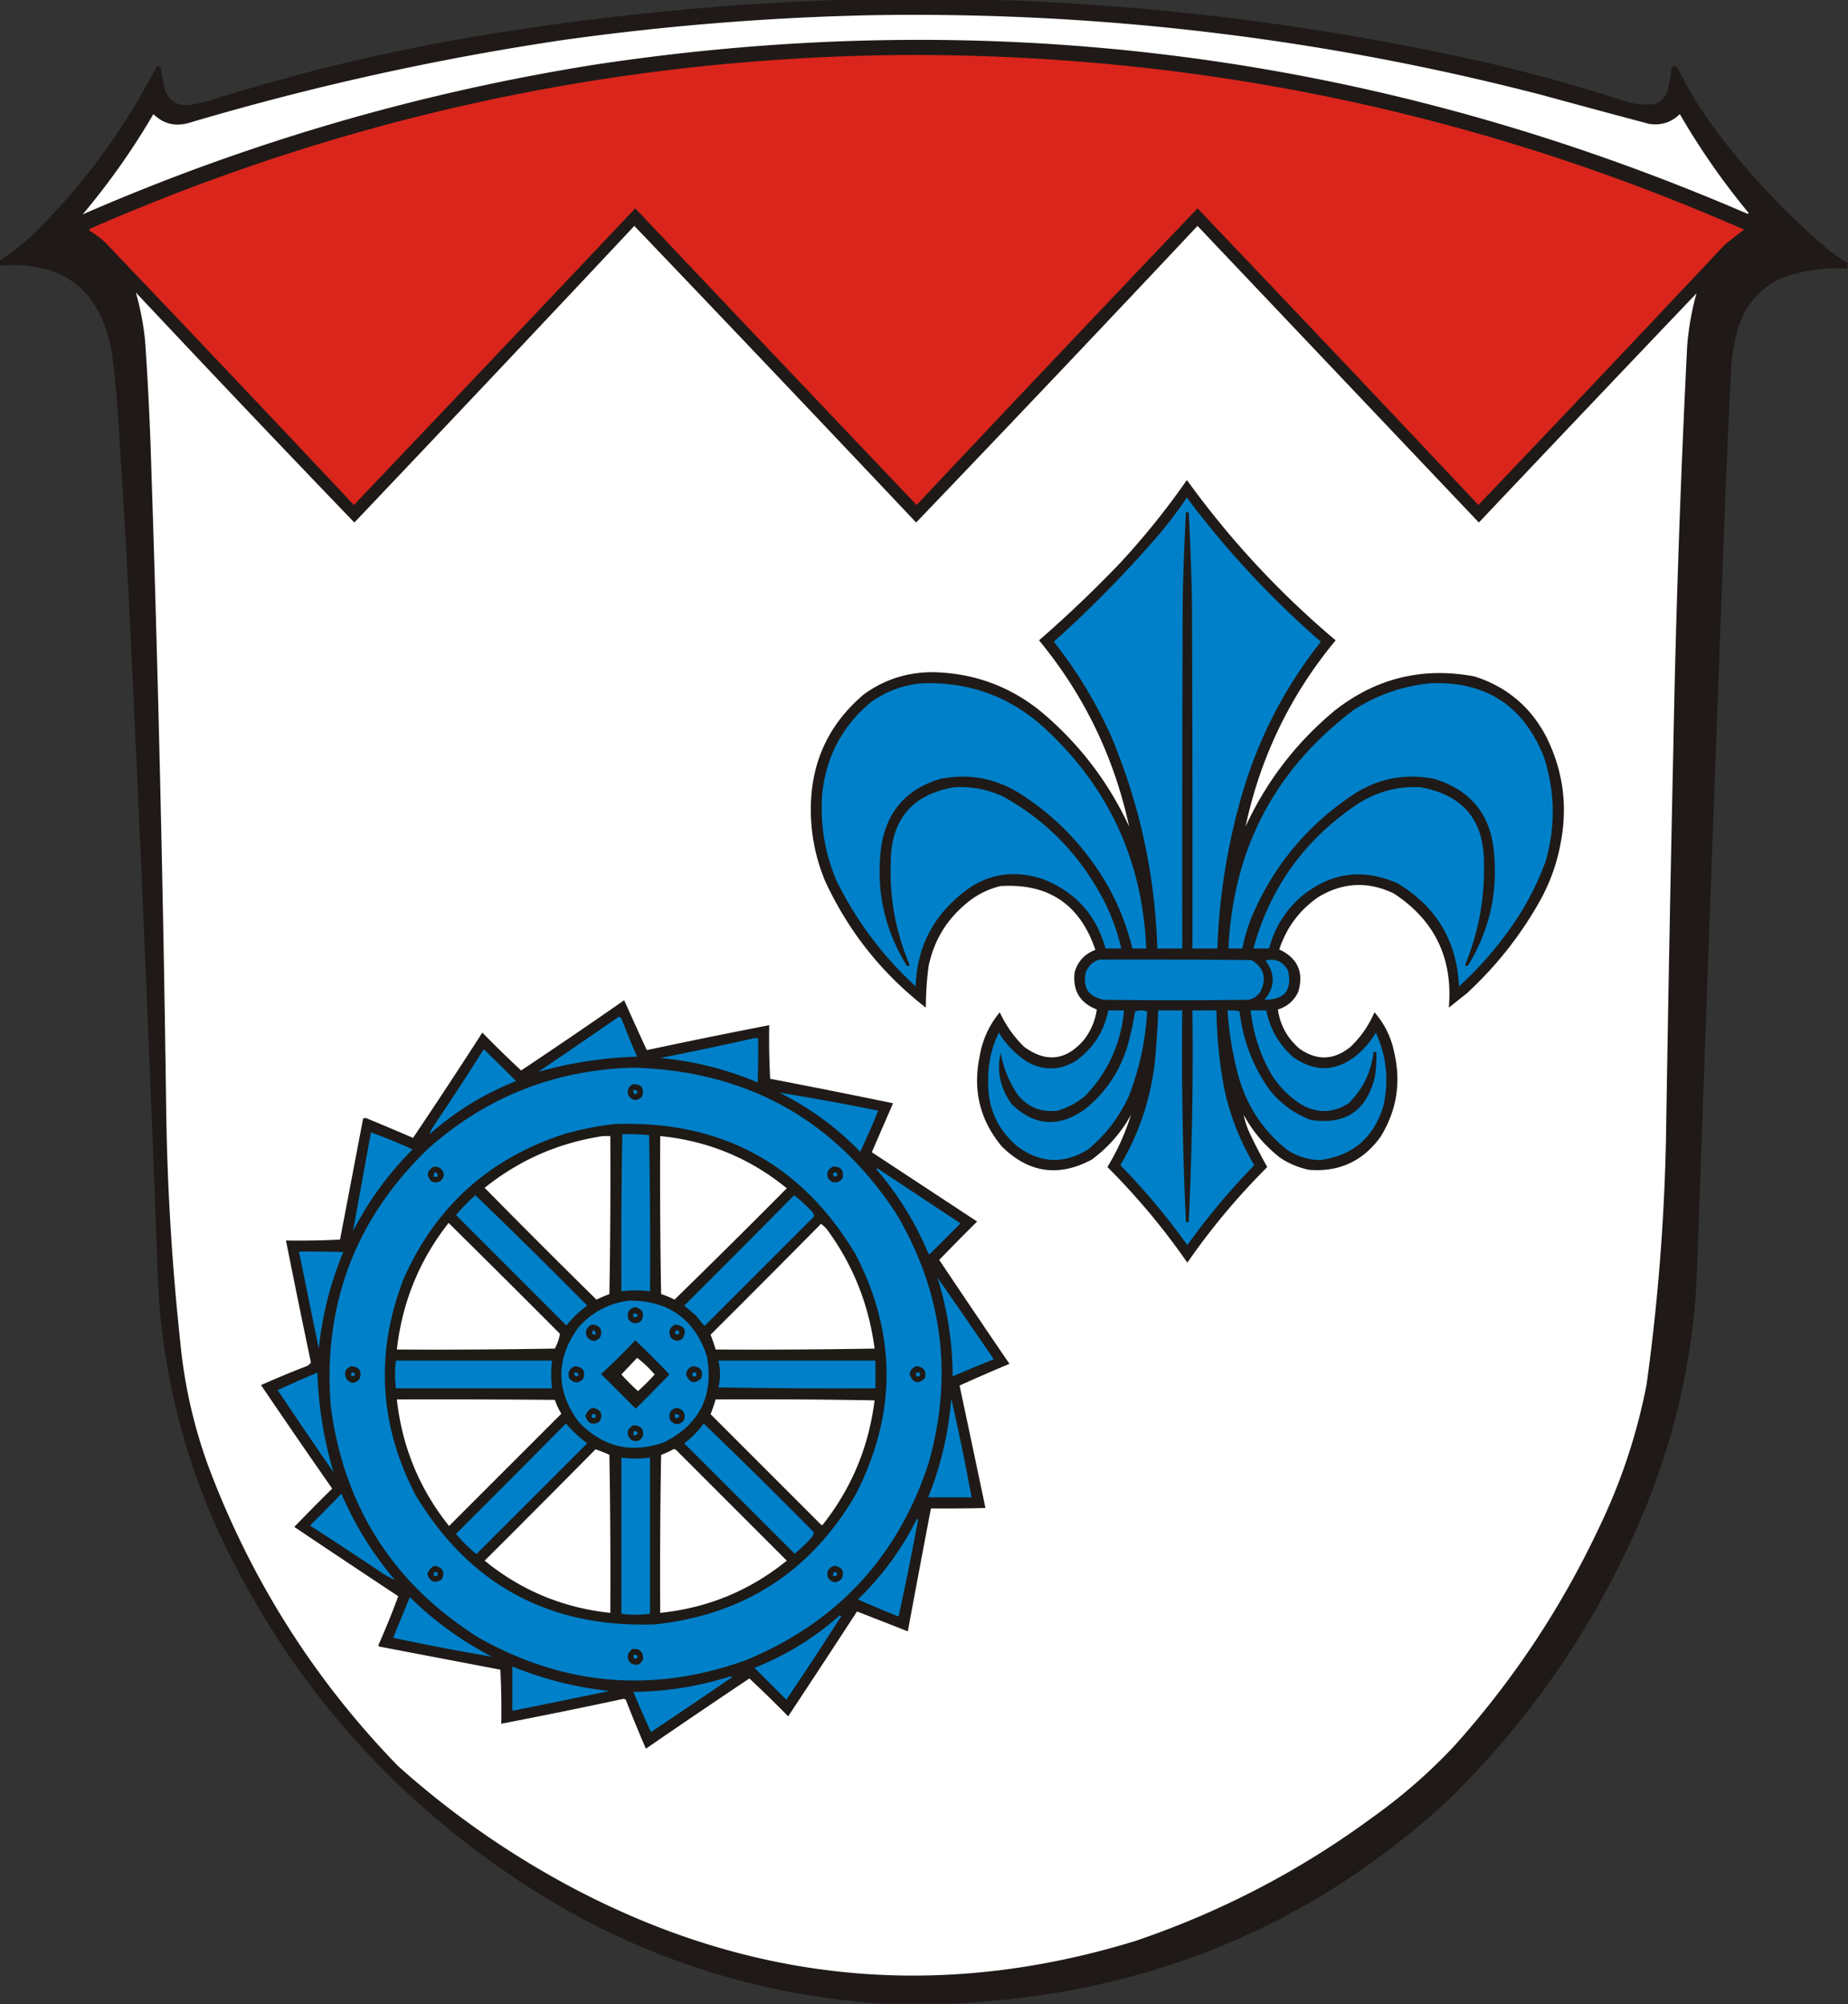 <svg xmlns="http://www.w3.org/2000/svg" width="2000" height="2169" style="shape-rendering:geometricPrecision;text-rendering:geometricPrecision;image-rendering:optimizeQuality;fill-rule:evenodd;clip-rule:evenodd"><rect width="100%" height="100%" fill="#333333" stroke="none"/><path style="opacity:1" fill="#1f1a17" d="M920.5-.5h142c187.55 4.944 372.88 28.444 556 70.5 47.87 11.467 95.2 24.8 142 40 10.53 3.426 21.2 4.093 32 2 6.73-3.065 10.89-8.231 12.5-15.5 1.9-7.562 3.24-15.228 4-23 2.12-2.58 4.29-2.58 6.5 0a457.307 457.307 0 0 0 34.5 58c37.51 51.522 80.68 98.022 129.5 139.5a338.852 338.852 0 0 0 20 13.5v6c-23.56-1.173-46.56 1.994-69 9.5-26.04 11.388-42.88 30.888-50.5 58.5a232.043 232.043 0 0 0-7 52 11350.2 11350.2 0 0 0-6 133c-10.29 273.323-20.29 546.66-30 820-2.25 90.93-20.25 178.59-54 263-49.67 122.28-121.51 229.45-215.5 321.5-134.85 124.39-294.18 196.39-478 216-18.81 1.65-37.48 3.15-56 4.5h-78c-145.369-9.7-278.369-55.2-399-136.5-142.466-95.8-249.633-221.63-321.5-377.5-38.147-84.92-59.48-173.92-64-267a60976.641 60976.641 0 0 0-31-726 13892.665 13892.665 0 0 0-11-192 1297.22 1297.22 0 0 0-8-89c-12.55-67.372-53.05-98.372-121.5-93v-5a346.793 346.793 0 0 0 34-26.5c55.336-54.033 100.669-115.366 136-184 1.933-.783 3.433-.283 4.5 1.5a207.357 207.357 0 0 0 5 25c5.767 12.633 15.6 17.466 29.5 14.5 6.1-.905 12.1-2.239 18-4a2123.603 2123.603 0 0 1 309-73C663.203 15.558 791.537 3.391 920.5-.5z"/><path style="opacity:1" fill="#fefffe" d="M940.5 16.5c246.97-4.393 489.97 24.44 729 86.5 38.3 10.491 76.63 20.825 115 31 12.98 2.116 24.15-1.384 33.5-10.5a783.544 783.544 0 0 0 74.5 107c-.33.333-.67.667-1 1C1491.11 58.518 1075.11 4.685 643.5 70c-191.763 30.597-376.429 84.597-554 162A779.508 779.508 0 0 0 166 123.5c10.906 10.601 23.74 13.768 38.5 9.5a2938.9 2938.9 0 0 1 407-90c109.313-15.188 218.98-24.02 329-26.5z"/><path style="opacity:1" fill="#d9251c" d="M978.5 59.5c316.52-1.097 619.52 61.903 909 189a523.174 523.174 0 0 0-21.5 17 52751.474 52751.474 0 0 1-266 281 69390.795 69390.795 0 0 0-304-321 68918.613 68918.613 0 0 0-304 321 136867.354 136867.354 0 0 1-304.5-321 136867.354 136867.354 0 0 1-304.5 321A54068.965 54068.965 0 0 0 113.5 262a110.584 110.584 0 0 0-16-12c-1.211-.893-1.211-1.726 0-2.5 280.831-122.766 574.497-185.433 881-188z"/><path style="opacity:1" fill="#fefffe" d="M686.5 244.5a69305.47 69305.47 0 0 1 305 321 46109.033 46109.033 0 0 0 304.5-321c101.51 107.042 203.01 214.042 304.5 321a81785.829 81785.829 0 0 1 235.5-248 307.983 307.983 0 0 0-10 56 13898.983 13898.983 0 0 0-15 434c-3.1 141.992-5.77 283.99-8 426-1.84 88.75-8.84 177.09-21 265-10.54 54.3-27.88 106.3-52 156-40.92 86.57-93.25 165.24-157 236-26.49 28.11-55.33 53.28-86.5 75.5-78.52 58.02-164.35 102.85-257.5 134.5-211.07 64.88-414.239 45.71-609.5-57.5-68.418-36.36-131.418-80.36-189-132-91.004-93.8-159.504-202.3-205.5-325.5-15.677-43.38-25.677-88.04-30-134a2699.178 2699.178 0 0 1-15-241 35572.73 35572.73 0 0 0-17-727 3319.085 3319.085 0 0 0-6-115c-1.813-17.73-5.147-35.063-10-52a27778.003 27778.003 0 0 0 236.5 249 68627.047 68627.047 0 0 0 303-321z"/><path style="opacity:1" fill="#1f1a17" d="M1284.5 519.5c46.36 64.214 100.03 122.047 161 173.5-48.91 58.985-81.41 126.152-97.5 201.5 22.69-49.035 54.86-90.868 96.5-125.5 44.75-35.103 95.08-47.436 151-37 34.58 10.912 60.42 32.412 77.5 64.5 18.59 36.766 23.92 75.433 16 116-4.38 23.819-12.72 46.153-25 67-20.56 35.59-46.06 67.42-76.5 95.5-6.5 5.17-13 10.33-19.5 15.5 4.58-53.33-15.25-94.498-59.5-123.5-27.97-13.532-55.31-12.198-82 4-20.25 14.1-34.25 32.93-42 56.5 19.96 9.47 26.8 24.8 20.5 46-4.58 9.59-11.91 15.92-22 19 2.45 17.07 10.29 31.23 23.5 42.5 18.81 13.13 37.14 12.46 55-2 11.27-10.7 19.93-23.2 26-37.5 11.07 12.67 18.23 27.33 21.5 44 7.46 32.48 2.46 62.82-15 91-19.19 26.35-45.03 38.18-77.5 35.5-11.18-2.39-21.51-6.72-31-13-16.48-12.81-29.65-28.31-39.5-46.5 1.42 7.2 3.75 14.2 7 21 5.78 12.07 11.95 23.9 18.5 35.5-32.05 32-60.88 66.5-86.5 103.5-25.62-37-54.45-71.5-86.5-103.5 10.87-17.89 19.37-36.73 25.5-56.5-10.56 19.23-24.72 35.4-42.5 48.5-36.02 19.19-68.52 14.36-97.5-14.5-23.21-28.02-31.21-60.02-24-96 2.9-18.4 10.24-34.74 22-49 6.5 14.17 15.33 26.67 26.5 37.5 23.7 17.29 45.2 14.79 64.5-7.5 7.6-9.81 12.27-20.81 14-33-18.22-7.1-26.22-20.43-24-40 3.31-11.98 10.81-20.14 22.5-24.5-16.72-49.404-51.06-72.404-103-69-13.88 3.439-26.21 9.772-37 19-21.3 17.676-34.8 40.18-40.5 67.5-2 14.93-3 29.93-3 45-47.467-36.8-83.801-82.47-109-137-10.549-25.414-15.716-51.914-15.5-79.5.556-50.103 19.89-91.103 58-123 22.519-16.06 47.686-23.894 75.5-23.5 43.43 1.148 81.93 15.315 115.5 42.5 41.13 34.444 72.96 75.944 95.5 124.5-16.28-75.264-48.78-142.431-97.5-201.5a1324.38 1324.38 0 0 0 88.5-84.5c25.97-28.115 49.8-57.782 71.5-89z"/><path style="opacity:1" fill="#0080c9" d="M1284.5 538.5c42.63 56.977 90.96 108.977 145 156-40.74 51.481-69.91 109.148-87.5 173-14.46 52.032-22.62 105.032-24.5 159h-27c.17-125.334 0-250.667-.5-376-.61-32.025-1.78-64.025-3.5-96h-3a2806.236 2806.236 0 0 0-3.5 94c-.5 126-.67 252-.5 378h-27c-2.47-80.193-19.3-157.193-50.5-231-16.47-36.3-36.97-69.967-61.5-101 41-36.833 79.5-76.167 115.5-118a510.853 510.853 0 0 0 28.5-38z"/><path style="opacity:1" fill="#0080c9" d="M998.5 739.5c50.73-1.705 94.73 14.462 132 48.5 69.44 64.078 106.11 143.578 110 238.5h-15c-8.31-34.274-22.81-65.607-43.5-94-21.72-30.052-48.22-54.885-79.5-74.5-26.41-16.082-54.74-21.082-85-15-36.049 10.711-57.216 34.544-63.5 71.5-6.537 46.525 2.463 89.86 27 130 1.183 1.23 2.349 1.23 3.5 0-15.133-35.83-21.966-73.163-20.5-112 .572-45.898 23.405-72.731 68.5-80.5 18.51-1.165 36.18 2.169 53 10 41.64 22.969 74.8 54.802 99.5 95.5 13.31 21.415 22.81 44.42 28.5 69h-17c-10.28-36.784-33.28-61.951-69-75.5-33.6-10.624-63.6-4.29-90 19-29.83 25.506-45.334 58.01-46.5 97.5-35.917-32.92-64.584-71.25-86-115-12.713-30.388-17.713-62.055-15-95 4.594-39.702 22.094-72.202 52.5-97.5 16.83-12.107 35.496-18.941 56-20.5zM1547.5 739.5c60.19-2.657 101.36 24.01 123.5 80 11.92 37.08 12.59 74.413 2 112-10.87 29.742-25.87 57.075-45 82-14.49 19.5-30.82 37.5-49 54-2.32-49.17-24.49-86.338-66.5-111.5-38-16.806-73-11.806-105 15-16.88 15.059-28.21 33.56-34 55.5h-17c18.21-66.263 55.88-118.429 113-156.5 20.73-13.357 43.4-19.357 68-18 46.31 8.409 69.14 36.242 68.5 83.5.82 37.752-6.02 74.09-20.5 109 1.15 1.23 2.32 1.23 3.5 0 22.53-36.92 31.86-76.923 28-120-3.02-41.913-24.52-69.079-64.5-81.5-30.27-6.08-58.6-1.08-85 15-50.98 33.115-88.48 77.615-112.5 133.5a191.741 191.741 0 0 0-10.5 35h-15c5.03-107.907 50.36-194.074 136-258.5 25.2-16.008 52.53-25.508 82-28.5zM1189.5 1038.5c55-.17 110 0 165 .5 13.57 8.47 16.74 19.97 9.5 34.5-3.09 4.43-7.26 7.26-12.5 8.5-52.33.67-104.67.67-157 0-16.38-3.26-22.88-13.09-19.5-29.5 2.77-6.94 7.61-11.61 14.5-14z"/><path style="opacity:1" fill="#0080c9" d="M1369.5 1039.5c10.87-2.68 19.04.99 24.5 11 4.71 21.06-3.79 31.56-25.5 31.5 11.54-13.96 11.87-28.12 1-42.5z"/><path style="opacity:1" fill="#1f1a17" d="M675.5 1082.5a5875.11 5875.11 0 0 0 24.5 54 6674.411 6674.411 0 0 1 132.5-27c-.333 19.34 0 38.68 1 58a9453.922 9453.922 0 0 1 133 26.5c-7.667 17.67-15.333 35.33-23 53l114 75a2393.539 2393.539 0 0 0-41 41.5 12802.7 12802.7 0 0 0 76 112.5 1968.42 1968.42 0 0 0-54 23.5c9.42 44.17 18.75 88.34 28 132.5-19.66.5-39.33.67-59 .5-8.462 44.31-16.795 88.64-25 133-18.412-7.22-36.745-14.38-55-21.5a20382.23 20382.23 0 0 1-74.5 113.5 1215.823 1215.823 0 0 0-42-41c-37.49 25.08-74.823 50.41-112 76a1706.644 1706.644 0 0 1-21-51c-.347-1.68-1.347-2.68-3-3a6674.411 6674.411 0 0 1-132.5 27c.326-19.58-.007-39.08-1-58.5-43.667-8.33-87.333-16.67-131-25a3.595 3.595 0 0 1-1-1.5 883.446 883.446 0 0 0 21.5-53 19072.39 19072.39 0 0 1-112.5-75 2389.952 2389.952 0 0 1 41-41.5c-25.914-37.16-51.58-74.49-77-112a1067.31 1067.31 0 0 1 48-20c2.615-.79 4.615-2.29 6-4.5-9.259-43.96-18.259-87.96-27-132a863.13 863.13 0 0 0 58.5-1l25-131c1.77-.78 3.603-.61 5.5.5a3122.89 3122.89 0 0 1 48.5 20.5 6510.353 6510.353 0 0 0 75-114 1215.823 1215.823 0 0 0 42 41 6493.276 6493.276 0 0 0 111.5-76z"/><path style="opacity:1" fill="#0080c9" d="M1199.5 1093.5h17c-3.36 35.86-17.36 66.7-42 92.5-8.87 7.43-18.87 12.77-30 16-17.18 2.16-31.34-3.34-42.5-16.5-9.63-13.86-15.96-29.19-19-46-4.51 19.1-.68 37.43 11.5 55 24.45 23.98 50.78 26.14 79 6.5 24.54-19.58 40.7-44.75 48.5-75.5 2.65-10.25 4.81-20.58 6.5-31 4.33-1.33 8.67-1.33 13 0-1.71 31.37-8.21 61.71-19.5 91-10.29 22.96-25.12 42.46-44.5 58.5-26 16.06-51.33 15.06-76-3-22.14-18.53-32.8-42.36-32-71.5-.31-18.31 3.53-35.65 11.5-52 7.79 12.79 17.95 23.29 30.5 31.5 17.84 10.04 35.5 9.7 53-1 18.69-13.55 30.36-31.72 35-54.5zM1253.5 1093.5h26c-.92 76.38.42 152.71 4 229h3a3894.43 3894.43 0 0 0 4-229h26c.35 28.58 3.19 56.92 8.5 85 6.33 29.32 17.16 56.82 32.5 82.5-26.42 27.08-50.59 55.91-72.5 86.5-21.91-30.59-46.08-59.42-72.5-86.5 20.69-35.07 33.19-72.9 37.5-113.5 1.68-17.97 2.85-35.97 3.5-54zM1328.5 1093.5c4.38-.33 8.72.01 13 1 3.62 31.22 14.46 59.55 32.5 85 11.9 14.87 26.73 25.7 44.5 32.5 37.25 5.78 60.42-9.72 69.5-46.5 1.31-8.95 1.81-17.95 1.5-27h-3c-2.48 21.78-11.48 40.28-27 55.5-16.25 10.51-32.92 11.17-50 2-15.6-9.6-27.77-22.43-36.5-38.5-10.52-20.1-17.02-41.43-19.5-64h17c3.97 20.13 13.63 36.96 29 50.5 24.06 16.91 47.39 15.91 70-3 7.81-6.82 14.31-14.65 19.5-23.5 11.75 25.72 14.41 52.39 8 80-10.53 34.04-33.36 53.37-68.5 58-13.14-.33-25.14-4.16-36-11.5-26.14-21.1-43.64-47.94-52.5-80.5-6.11-22.97-9.94-46.3-11.5-70zM669.5 1100.5c1.911.07 3.078 1.07 3.5 3a1043.736 1043.736 0 0 0 16.5 40c-36.425 1.18-72.091 6.68-107 16.5a8737.234 8737.234 0 0 0 87-59.5zM816.5 1123.5h4c.167 16 0 32-.5 48-33.746-14.29-68.913-23.12-105.5-26.5a3917.884 3917.884 0 0 0 102-21.5zM523.5 1135.5c11.798 11.3 23.465 22.8 35 34.5-34.664 13.74-65.831 32.9-93.5 57.5.642-2.31 1.642-4.64 3-7a2909.424 2909.424 0 0 0 55.5-85zM686.5 1155.5c122.368 3.74 216.868 56.41 283.5 158 50.2 84.92 61.87 174.92 35 270-33.346 101.68-99.512 172.85-198.5 213.5-100.217 35.73-196.55 27.4-289-25-91.863-57.97-145.03-141.14-159.5-249.5-8.818-110.13 26.349-203.3 105.5-279.5 63.501-56.34 137.834-85.51 223-87.5z"/><path style="opacity:1" fill="#1e1a16" d="M684.5 1173.5c9.646-.53 13.146 3.81 10.5 13-5.391 5.57-10.391 5.24-15-1-1.526-5.26-.026-9.26 4.5-12z"/><path style="opacity:1" fill="#0080c9" d="M685.5 1179.5c5.084.47 5.75 2.13 2 5-1.717-1.17-2.384-2.84-2-5zM843.5 1182.5a2722.95 2722.95 0 0 1 107 19.5 921.767 921.767 0 0 1-19.5 44.5c-25.588-26.36-54.755-47.7-87.5-64z"/><path style="opacity:1" fill="#1e1a16" d="M664.5 1216.5c115.459-4.37 202.626 42.63 261.5 141 44.666 86.66 44.666 173.33 0 260-48.519 83.38-121.019 130.21-217.5 140.5-113.901 3.81-200.068-42.69-258.5-139.5-39.834-76.36-44.168-154.69-13-235 34.8-78.13 92.967-130.3 174.5-156.5 17.537-4.87 35.203-8.37 53-10.5z"/><path style="opacity:1" fill="#0080c9" d="M401.5 1225.5a533.43 533.43 0 0 1 45 18.5c-26.14 26.14-47.64 55.64-64.5 88.5 6.424-35.62 12.924-71.29 19.5-107zM673.5 1227.5c9.72-.31 19.387.03 29 1 1 56.33 1.333 112.66 1 169a122.756 122.756 0 0 0-31 0c-.329-56.74.004-113.4 1-170z"/><path style="opacity:1" fill="#fefffe" d="M652.5 1229.5h8c.333 57 0 114-1 171a186.928 186.928 0 0 0-14 6c-40.667-40-81-80.33-121-121 37.588-30.12 80.255-48.79 128-56zM714.5 1229.5c51.498 5.09 97.164 23.93 137 56.5A10327.287 10327.287 0 0 1 730 1406.5a92.515 92.515 0 0 0-14.5-6c-1-57-1.333-114-1-171z"/><path style="opacity:1" fill="#1e1a16" d="M469.5 1262.5c6.206-.07 9.873 2.93 11 9-1.778 6.95-6.111 9.45-13 7.5-6.51-6.32-5.843-11.82 2-16.5zM901.5 1262.5c8.333-.17 11.833 3.83 10.5 12-2.541 4.57-6.375 6.07-11.5 4.5-4.569-2.54-6.069-6.37-4.5-11.5 1.406-2.24 3.239-3.91 5.5-5z"/><path style="opacity:1" fill="#0080c9" d="M948.5 1265.5c.397-1.03 1.063-1.19 2-.5 29.667 19.67 59.33 39.33 89 59l-33 33c-.98.59-1.65.26-2-1-14.037-33.28-32.703-63.45-56-90.5zM470.5 1268.5c2.584.55 3.584 2.21 3 5h-4c-.134-1.79.199-3.46 1-5zM903.5 1268.5c3.516 1.62 3.683 3.28.5 5-3.072-1.38-3.239-3.05-.5-5zM514.5 1293.5a6799.85 6799.85 0 0 1 121 119.5 114.484 114.484 0 0 0-22.5 21.5c-39.833-39.83-79.667-79.67-119.5-119.5a213.758 213.758 0 0 1 21-21.5zM859.5 1293.5c6.93 5.43 13.43 11.43 19.5 18 1.289 1.55 1.956 3.22 2 5-39.167 39.17-78.333 78.33-117.5 117.5-.667.67-1.333.67-2 0l-8.5-10.5-12.5-10.5c39.868-39.7 79.535-79.53 119-119.5z"/><path style="opacity:1" fill="#fefffe" d="M485.5 1323.5c40.299 39.8 80.465 79.8 120.5 120-.916 5.53-2.749 10.86-5.5 16-56.996 1-113.996 1.33-171 1 5.767-51.17 24.434-96.83 56-137zM888.5 1324.5c2.353 1.6 4.52 3.6 6.5 6 28.217 38.46 45.384 81.46 51.5 129-57.329 1-114.663 1.33-172 1a173.694 173.694 0 0 0-5.5-16c40.035-39.87 79.868-79.87 119.5-120z"/><path style="opacity:1" fill="#0080c9" d="M323.5 1354.5c16.003-.17 32.003 0 48 .5-13.907 33.53-22.741 68.37-26.5 104.5-7.106-35.03-14.272-70.03-21.5-105zM1014.5 1382.5c20.47 29.32 40.8 58.82 61 88.5-14.91 6.04-29.74 12.2-44.5 18.5-.09-36.53-5.59-72.19-16.5-107zM681.5 1407.5c42.289.15 70.122 20.15 83.5 60 7.78 42.94-7.72 74.11-46.5 93.5-35.738 12.52-66.571 5.02-92.5-22.5-24.663-34-24.663-68 0-102 14.914-16.71 33.414-26.37 55.5-29z"/><path style="opacity:1" fill="#1e1a16" d="M687.5 1414.5c8.209 2.42 10.375 7.42 6.5 15-5.248 4.04-9.914 3.37-14-2-1.829-6.97.671-11.31 7.5-13z"/><path style="opacity:1" fill="#0080c9" d="M685.5 1421.5c2.216-.23 3.883.61 5 2.5-1.405 1.27-3.071 1.77-5 1.5v-4z"/><path style="opacity:1" fill="#1e1a16" d="M640.5 1433.5c8.587.53 11.754 4.87 9.5 13-4.863 6.21-9.863 6.21-15 0-1.981-5.88-.148-10.21 5.5-13zM730.5 1433.5c10.163 1 12.996 6 8.5 15-4.46 3.66-8.793 3.32-13-1-3.005-6.21-1.505-10.87 4.5-14z"/><path style="opacity:1" fill="#0080c9" d="M642.5 1439.5c1.713 1.14 2.38 2.8 2 5-4.24-.39-4.907-2.06-2-5zM732.5 1439.5c3.516 1.62 3.683 3.28.5 5-3.072-1.38-3.239-3.05-.5-5z"/><path style="opacity:1" fill="#1e1a16" d="M687.5 1450.5a966.997 966.997 0 0 1 37 37 1894.048 1894.048 0 0 1-36.5 37l-37.5-37.5a636.698 636.698 0 0 0 37-36.5z"/><path style="opacity:1" fill="#fefffe" d="M689.5 1469.5c6.923 5.25 13.257 11.25 19 18a230.545 230.545 0 0 1-18 18 230.545 230.545 0 0 1-18-18c5.688-6.02 11.355-12.02 17-18z"/><path style="opacity:1" fill="#0080c9" d="M428.5 1472.5h169c-1.333 10-1.333 20 0 30h-169c-1.333-10-1.333-20 0-30zM777.5 1472.5h170v30c-56.671.33-113.337 0-170-1 2.369-9.63 2.369-19.3 0-29z"/><path style="opacity:1" fill="#1e1a16" d="M380.5 1478.5c8.724 1.12 11.558 5.78 8.5 14-4.667 5.33-9.333 5.33-14 0-3.261-6.8-1.428-11.47 5.5-14zM622.5 1478.5c8.743 1.16 11.576 5.83 8.5 14-5.193 4.97-10.193 4.64-15-1-1.944-6.52.223-10.85 6.5-13zM750.5 1478.5c7.899 1.15 10.733 5.48 8.5 13-7.239 6.88-12.739 5.54-16.5-4 .642-4.97 3.308-7.97 8-9zM992.5 1478.5c7.6 1.41 10.44 5.74 8.5 13-7.288 6.86-12.788 5.52-16.5-4 .642-4.97 3.308-7.97 8-9z"/><path style="opacity:1" fill="#0080c9" d="M343.5 1485.5c1.175 36.72 7.008 72.72 17.5 108a8124.692 8124.692 0 0 1-60.5-89 1218.057 1218.057 0 0 1 43-19zM380.5 1485.5c2.666-.43 3.833.57 3.5 3-3.597 1.57-4.763.57-3.5-3zM621.5 1485.5a8.394 8.394 0 0 1 4 .5c1.174 2.83.174 3.83-3 3-.837-1.01-1.17-2.18-1-3.5zM749.5 1485.5h4v4h-4v-4zM991.5 1485.5h4v4h-4v-4zM1029.5 1513.5a2533.45 2533.45 0 0 1 22 107h-47c13.84-34.35 22.17-70.02 25-107z"/><path style="opacity:1" fill="#fefffe" d="M429.5 1514.5c57.001-.17 114.001 0 171 .5a76.753 76.753 0 0 0 7 15L486 1651.5c-32.031-40.08-50.864-85.75-56.5-137zM774.5 1514.5c57.337-.33 114.671 0 172 1-6.193 50.2-24.859 95.03-56 134.5-.667.67-1.333.67-2 0-39.833-39.83-79.667-79.67-119.5-119.5a175.843 175.843 0 0 0 5.5-16z"/><path style="opacity:1" fill="#1e1a16" d="M641.5 1523.5c8.893 1.86 11.393 6.86 7.5 15-7.483 4.45-12.65 2.45-15.5-6 1.322-4.32 3.988-7.32 8-9zM732.5 1523.5c7.564 2.04 10.064 6.71 7.5 14-5.326 5.34-10.326 5.01-15-1-1.829-6.97.671-11.31 7.5-13z"/><path style="opacity:1" fill="#0080c9" d="M640.5 1530.5h4v4h-4v-4zM730.5 1530.5c2.165-.38 3.832.28 5 2-1.168 1.72-2.835 2.38-5 2v-4zM612.5 1540.5c6.794 7.96 14.461 15.12 23 21.5-39.667 39.67-79.333 79.33-119 119-.667.67-1.333.67-2 0a155.844 155.844 0 0 1-21-21c39.868-39.7 79.535-79.53 119-119.5zM761.5 1540.5a6631.194 6631.194 0 0 1 119.5 118c-.747 2.48-2.081 4.81-4 7a192.305 192.305 0 0 1-17 16c-39.833-39.83-79.667-79.67-119.5-119.5 8.209-6.04 15.209-13.21 21-21.5z"/><path style="opacity:1" fill="#1e1a16" d="M685.5 1542.5c7.471-.03 10.971 3.64 10.5 11-2.083 5.4-5.916 7.24-11.5 5.5-4.569-2.54-6.069-6.37-4.5-11.5 1.406-2.24 3.239-3.91 5.5-5z"/><path style="opacity:1" fill="#0080c9" d="M686.5 1548.5c1.696.19 3.029 1.02 4 2.5-1.117 1.89-2.784 2.73-5 2.5-.134-1.79.199-3.46 1-5z"/><path style="opacity:1" fill="#fefffe" d="M644.5 1568.5c5.081 1.7 10.081 3.7 15 6 1 57 1.333 114 1 171-51.108-5.4-96.442-24.23-136-56.5 40.201-40.03 80.201-80.2 120-120.5zM728.5 1568.5a4.949 4.949 0 0 1 3 .5l120 120c-39.907 32.37-85.574 51.2-137 56.5-.333-57 0-114 1-171 4.605-1.64 8.938-3.64 13-6z"/><path style="opacity:1" fill="#0080c9" d="M672.5 1577.5c10.329 1.3 20.662 1.3 31 0v169a120.925 120.925 0 0 1-31 0v-169zM369.5 1616.5c14.648 34.14 33.981 65.31 58 93.5-4.313-2-8.646-4.33-13-7a4918.491 4918.491 0 0 0-79-52 1663.208 1663.208 0 0 0 34-34.5zM992.5 1643.5c.624.42.957 1.08 1 2a3589.308 3589.308 0 0 1-21 104 1273.973 1273.973 0 0 1-44-18.5c26.363-25.59 47.696-54.75 64-87.5z"/><path style="opacity:1" fill="#1e1a16" d="M470.5 1694.5c8.917 1.95 11.417 6.95 7.5 15-7.577 4.42-12.744 2.42-15.5-6 1.322-4.32 3.988-7.32 8-9zM903.5 1694.5c8.036 1.74 10.536 6.41 7.5 14-5.326 5.34-10.326 5.01-15-1-1.877-6.94.623-11.27 7.5-13z"/><path style="opacity:1" fill="#0080c9" d="M469.5 1701.5h4v4h-4v-4zM902.5 1701.5c3.194-.32 4.194.84 3 3.5a8.394 8.394 0 0 1-4 .5c-.067-1.46.266-2.79 1-4zM443.5 1728.5c26.431 25.93 56.098 47.43 89 64.5a2757.47 2757.47 0 0 1-107-20.5c6.013-14.69 12.013-29.35 18-44zM908.5 1748.5c.739-.13 1.406.04 2 .5a4327.87 4327.87 0 0 1-59.5 90.5l-34.5-34.5c34.143-13.55 64.81-32.39 92-56.5z"/><path style="opacity:1" fill="#1e1a16" d="M684.5 1784.5c7.984-.51 11.817 3.15 11.5 11-2.083 5.4-5.916 7.24-11.5 5.5-4.569-2.54-6.069-6.37-4.5-11.5 1.193-2 2.693-3.66 4.5-5z"/><path style="opacity:1" fill="#0080c9" d="M686.5 1790.5c4.184.94 4.684 2.61 1.5 5-2.611-1-3.111-2.67-1.5-5zM554.5 1803.5c33.69 13.84 68.69 22.67 105 26.5a9765.588 9765.588 0 0 1-105 21.5v-48zM789.5 1814.5a4.949 4.949 0 0 1 3 .5 7902.337 7902.337 0 0 1-88 59.5 1175.517 1175.517 0 0 1-19-43.5c35.628-.35 70.294-5.85 104-16.5z"/></svg>